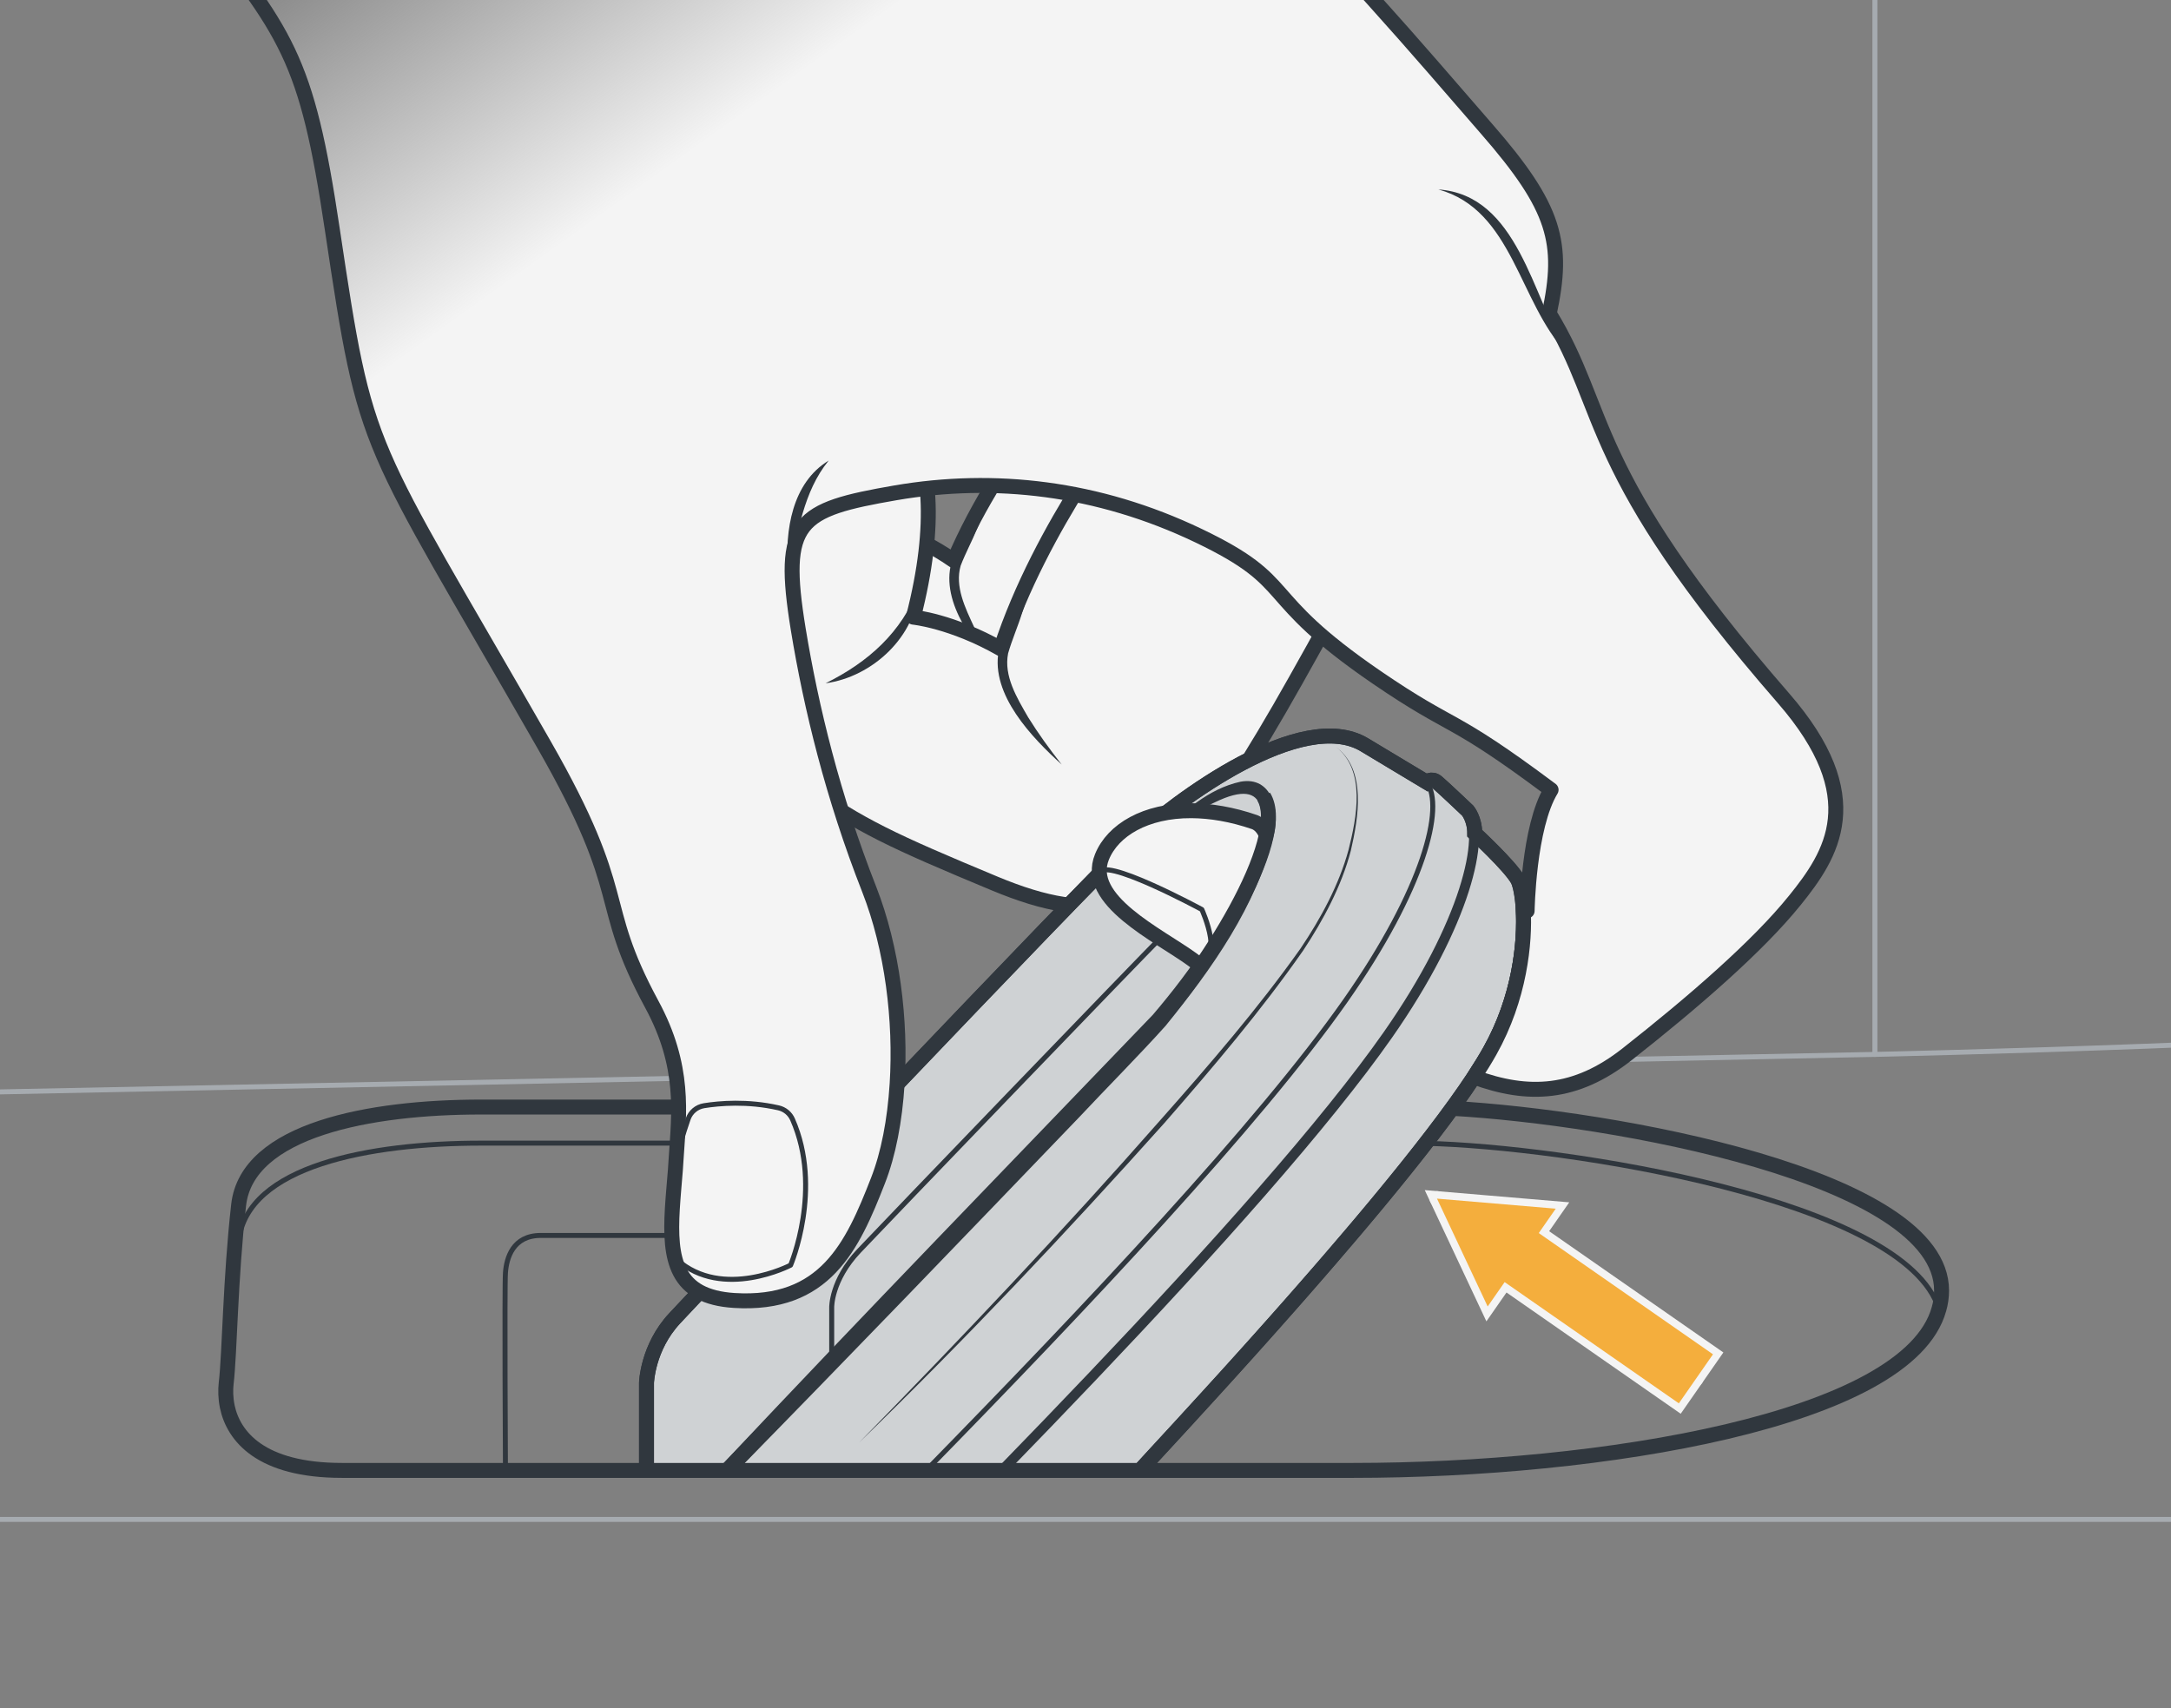 <?xml version="1.0" encoding="UTF-8"?><svg id="uuid-3af58b15-e398-4fc9-9789-6cfb49b82da5" xmlns="http://www.w3.org/2000/svg" width="218" height="171.541" xmlns:xlink="http://www.w3.org/1999/xlink" viewBox="0 0 218 171.541"><rect x="0" y="0" width="218" height="171.541" fill="#808080" stroke="none"/><defs><linearGradient id="uuid-f46d8aae-70a6-4a96-a2f9-efb498dd513f" x1="45.251" y1="-18.527" x2="69.469" y2="15.265" gradientUnits="userSpaceOnUse"><stop offset="0" stop-color="#f4f4f4" stop-opacity="0"/><stop offset="1" stop-color="#f4f4f4"/></linearGradient></defs><line x1="170.295" y1="138.466" x2="144.296" y2="120.37" style="fill:none; stroke:#f4f4f4; stroke-linecap:round; stroke-width:1.5px;"/><rect x="157.83" y="120.345" width="5.999" height="23.065" transform="translate(-39.289 188.539) rotate(-55.16)" style="fill:none; stroke:#f4f4f4; stroke-linecap:round; stroke-width:1.5px;"/><polygon points="156.219 121.379 144.296 120.37 149.383 131.201 156.219 121.379" style="fill:none; stroke:#f4f4f4; stroke-linecap:round; stroke-width:1.5px;"/><line x1="170.295" y1="138.466" x2="151.364" y2="125.29" style="fill:none; stroke:#f4ae3d; stroke-miterlimit:10; stroke-width:6px;"/><polygon points="156.219 121.379 144.296 120.37 149.383 131.201 156.219 121.379" style="fill:#f4ae3d;"/><path d="M-130.319,111.174l115.459-1.226,203.128-4.062s51.856-1.146,62.457-3.151,21.487-5.955,21.487-21.313V-55.413" style="fill:none; stroke:#a6abb0; stroke-linecap:round; stroke-linejoin:round; stroke-width:.5px;"/><line x1="188.268" y1="105.886" x2="188.268" y2="-56.846" style="fill:none; stroke:#a6abb0; stroke-linecap:round; stroke-linejoin:round; stroke-width:.5px;"/><path d="M130.037,51.954c-7.329,10.879-9.6,14.423-15.875,22.392-6.275,7.969-11.571,8.994-20.868,4.141-9.297-4.852-12.276-6.56-17.311-10.812-5.035-4.252-9.188-6.769-5.179-21.497,4.008-14.728,3.369-19.326,9.683-18.436,6.314.89,13.45,7.37,7.282,24.852,0,0,3.608.67,8.01,3.705,4.826-11.393,14.276-21.33,14.276-21.33l19.982,16.984Z" style="fill:#f4f4f4; stroke:#30373e; stroke-linecap:round; stroke-linejoin:round; stroke-width:1.5px;"/><path d="M100.601,67.765c-2.6-2.764-6.198-7.193-5.058-11.281,1.328-2.967,2.959-5.776,4.646-8.555-.631,1.744-1.319,3.457-2.064,5.141-.505,1.246-1.188,2.494-1.662,3.742-.6,2.091.454,4.226,1.372,6.201.816,1.62,1.76,3.198,2.766,4.752h0Z" style="fill:#30373e;"/><path d="M88.52,49.832c-.574,4.604-5.094,8.124-9.605,8.302,4.188-1.685,7.573-4.189,9.605-8.302h0Z" style="fill:#30373e;"/><path d="M136.154,57.446c-6.723,12.122-8.789,16.059-14.668,25.022-5.878,8.962-11.36,10.524-21.59,6.264-10.23-4.26-13.522-5.786-19.21-9.802s-10.29-6.287-7.414-22.158c2.875-15.871,1.782-20.652,8.51-20.291,6.728.361,14.831,6.531,9.934,25.498,0,0,3.86.376,8.77,3.169,4.04-12.434,13.082-23.757,13.082-23.757l22.586,16.055Z" style="fill:#f4f4f4; stroke:#30373e; stroke-linecap:round; stroke-linejoin:round; stroke-width:1.5px;"/><path d="M106.61,76.778c-2.967-2.686-7.147-7.013-6.327-11.407,1.125-3.243,2.579-6.351,4.083-9.437-.516,1.89-1.09,3.753-1.724,5.593-.421,1.359-1.028,2.733-1.414,4.092-.446,2.266.866,4.428,2.019,6.421,1.011,1.63,2.155,3.202,3.363,4.738h0Z" style="fill:#30373e;"/><path d="M92.255,59.001c-.226,4.889-4.634,8.975-9.354,9.616,4.268-2.115,7.632-5.091,9.354-9.616h0Z" style="fill:#30373e;"/><path d="M152.388,88.323c-.782-1.386-4.306-4.643-4.306-4.643,0-.802-.218-1.416-.416-1.802-.04-.069-.069-.139-.109-.208-.05-.089-.099-.178-.168-.257,0,0-2.524-2.396-3.089-2.871-.564-.475-1.049,0-1.049,0l-6.246-3.752c-.822-.495-1.762-.762-2.772-.851-6.039-.505-14.839,5.593-19.502,9.622-.465.396-.891.782-1.267,1.129-2.544,2.386-14.512,14.859-25.59,26.481-1.168,1.228-2.326,2.435-3.455,3.623-3.207,3.366-6.237,6.553-8.81,9.276-4.178,4.405-7.187,7.583-7.88,8.335-2.702,2.91-2.811,6.454-2.811,6.454v8.8h49.586c0-.148,17.888-18.977,28.658-32.846.94-1.218,1.831-2.396,2.643-3.514,1.574-2.158,2.881-4.108,3.801-5.751,4.306-7.672,3.564-15.829,2.782-17.225Z" style="fill:#cfd2d4;"/><path d="M145.802,111.302c16.126.901,49.16,6.821,49.16,18.294,0,.643-.089,1.277-.267,1.881-3.118,11.196-34.073,16.185-58.832,16.185H34.336c-8.177,0-10.879-3.425-11.513-6.395v-.01c-.178-.861-.188-1.683-.109-2.366.356-3.039.406-10.414,1.247-17.878.851-7.573,13.235-9.84,24.323-9.84h39.587" style="fill:none; stroke:#30373e; stroke-miterlimit:10; stroke-width:1.5px;"/><path d="M143.159,114.817c14.067.327,48.219,5.682,51.536,16.661" style="fill:none; stroke:#30373e; stroke-miterlimit:10; stroke-width:.5px;"/><path d="M84.417,114.797h-36.132c-11.087,0-23.471,2.267-24.323,9.84-.742,6.573-.871,13.087-1.138,16.621v.01" style="fill:none; stroke:#30373e; stroke-miterlimit:10; stroke-width:.5px;"/><path d="M50.754,147.661s-.104-18.386,0-19.844.729-3.75,3.542-3.75h21.563" style="fill:none; stroke:#30373e; stroke-miterlimit:10; stroke-width:.5px;"/><path d="M64.921,147.661v-8.802s.104-3.542,2.813-6.458,40.939-43.23,45.73-47.71c4.792-4.479,17.292-13.646,23.542-9.896l6.25,3.75s.476-.473,1.042,0,3.088,2.865,3.088,2.865c0,0,.696.841.696,2.269,0,0,3.523,3.255,4.306,4.646s1.53,9.547-2.784,17.224c-6.916,12.309-35.275,42.111-35.101,42.111" style="fill:none; stroke:#30373e; stroke-miterlimit:10; stroke-width:1.5px;"/><path d="M72.461,147.141c14.273-15.186,28.869-30.202,43.3-45.232,3.973-4.65,7.551-9.886,9.859-15.574,1.517-3.973,2.108-8.584-3.69-5.734-1.853.853-3.629,1.966-5.406,3.078,2.331-2.153,4.792-4.469,8.038-5.177,3.171-.58,3.941,2.884,3.372,5.233-1.767,7.28-6.241,13.55-10.898,19.289-2.483,2.772-6.082,6.405-8.638,9.137-11.573,12.05-23.149,24.097-34.855,36.02l-1.082-1.039h0Z" style="fill:#30373e;"/><path d="M134.148,75.012c3.117,2.29,2.247,7.136,1.495,10.414-.93,3.556-2.76,6.963-4.781,10.019-4.248,6.088-9.06,11.736-13.926,17.317-9.881,11.032-20.052,21.81-30.685,32.12,10.354-10.577,20.54-21.331,30.311-32.45,4.902-5.537,9.752-11.146,14.026-17.174,2.029-3.013,3.862-6.383,4.821-9.897.819-3.243,1.781-8.006-1.26-10.35h0Z" style="fill:#30373e;"/><path d="M83.515,136.72v-5.416s-.063-2.716,2.735-5.679,28.064-29.216,30.45-31.602,6.449-5.586,8.656-5.139" style="fill:none; stroke:#30373e; stroke-miterlimit:10; stroke-width:.5px;"/><path d="M143.256,78.545c1.838,2.475-.306,10.739-8.12,21.897-8.641,12.339-26.088,30.821-42.137,47.219" style="fill:none; stroke:#30373e; stroke-miterlimit:10; stroke-width:.5px;"/><path d="M100.612,147.662c12.127-12.463,24.639-25.788,33.252-36.489,2.089-2.594,3.94-5.019,5.504-7.256,7.811-11.166,9.86-20.036,8.018-22.511" style="fill:none; stroke:#30373e; stroke-miterlimit:10;"/><path d="M114.503,147.659c0-.173,24.649-26.089,33.503-39.501.61-.944,1.151-1.808,1.6-2.613,2.993-5.331,3.546-10.891,3.35-14.253-.092-1.485-.322-2.544-.564-2.97-.783-1.382-4.306-4.64-4.306-4.64,0-1.428-.702-2.268-.702-2.268,0,0-2.521-2.395-3.085-2.867s-1.048,0-1.048,0l-6.24-3.753c-6.252-3.753-18.755,5.423-23.544,9.901-2.372,2.211-12.964,13.252-23.383,24.166-3.166,3.304-6.309,6.608-9.199,9.648-3.65,3.845-6.908,7.276-9.28,9.786-.495.53-.944,1.002-1.359,1.439-1.301,1.37-2.176,2.314-2.51,2.671-2.717,2.913-2.821,6.459-2.821,6.459v8.796" style="fill:none; stroke:#30373e; stroke-miterlimit:10; stroke-width:1.5px;"/><path d="M120.582,97.047c-.23-.219-.518-.437-.84-.679-3.454-2.51-10.88-5.964-9.084-10.327,1.094-2.683,4.375-4.651,8.98-4.628,1.911.012,4.053.357,6.355,1.151.507.207.898.656,1.163,1.301" style="fill:#f4f4f4; stroke:#30373e; stroke-width:1.5px;"/><path d="M110.412,87.802c-.056-2.055,10.271,3.533,10.271,3.533,0,0,2.619,5.754-.962,5.028" style="fill:none; stroke:#30373e; stroke-linecap:round; stroke-linejoin:round; stroke-width:.5px;"/><path d="M73.002,147.661s36.585-38.08,42.163-43.847,14.369-19.569,11.722-23.823" style="fill:none; stroke:#30373e; stroke-miterlimit:10; stroke-width:1.5px;"/><path d="M180.219,90.427c-3.696,4.594-10.224,10.247-16.855,15.462-5.146,4.041-9.89,4.283-15.358,2.268.61-.944,1.151-1.808,1.6-2.613,2.993-5.331,3.546-10.891,3.35-14.253l.391.184s.127-8.416,2.406-12.158c-10.339-7.725-9.51-5.826-17.511-11.294-12.204-8.358-7.771-9.383-17.891-14.23-10.131-4.847-20.539-5.998-30.406-4.306-9.855,1.704-11.571,2.798-9.786,13.724,1.289,7.84,3.465,16.797,7.127,26.112,2.326,5.941,3.201,13.171,2.798,19.538-.23,3.661-.875,7.034-1.923,9.705-2.579,6.62-5.319,12.595-14.437,12.031-1.462-.092-2.59-.391-3.477-.863-3.592-1.946-2.855-6.839-2.429-12.227.023-.403.058-.806.081-1.22.288-4.502.933-9.187-2.452-15.439-5.699-10.546-1.969-10.627-10.834-26.1-18.064-31.534-17.776-28.564-21.242-51.705-2.59-17.327-4.502-19.71-14.357-31.937l85.047-33.883c2.28,3.96,2.441,7.898,3.972,10.166,3.477,5.112,5.02,6.505,11.168,12.768,16.233,16.544,23.141,24.811,30.072,32.778,6.942,7.956,7.817,11.479,6.298,18.548,6.09,9.959,3.396,15.508,23.521,38.638,8.658,9.959,4.824,15.727,1.128,20.309Z" style="fill:url(#uuid-f46d8aae-70a6-4a96-a2f9-efb498dd513f); stroke:#30373e; stroke-linecap:round; stroke-linejoin:round; stroke-width:1.5px;"/><path d="M157.295,35.417c-4.773-5.021-5.374-14.334-12.857-16.39,7.97.543,9.452,10.793,12.857,16.39h0Z" style="fill:#30373e;"/><path d="M79.111,57.252c-.289-3.951.398-8.751,4.102-11.001-2.608,3.199-2.975,7.188-4.102,11.001h0Z" style="fill:#30373e;"/><path d="M67.821,117.511c.08-1.485.809-3.787,1.279-5.138.245-.705.859-1.218,1.595-1.336,1.527-.244,4.347-.495,7.479.216.626.142,1.148.573,1.407,1.161,3.07,6.973-.195,14.638-.195,14.638,0,0-6.812,3.553-11.435-.563" style="fill:none; stroke:#30373e; stroke-linecap:round; stroke-linejoin:round; stroke-width:.5px;"/><path d="M318.339,152.585H-31.763c-17.763,0-36.672,0-40.11,15.757s-12.606,75.349-12.606,75.349" style="fill:none; stroke:#a6abb0; stroke-linecap:round; stroke-linejoin:round; stroke-width:.5px;"/></svg>